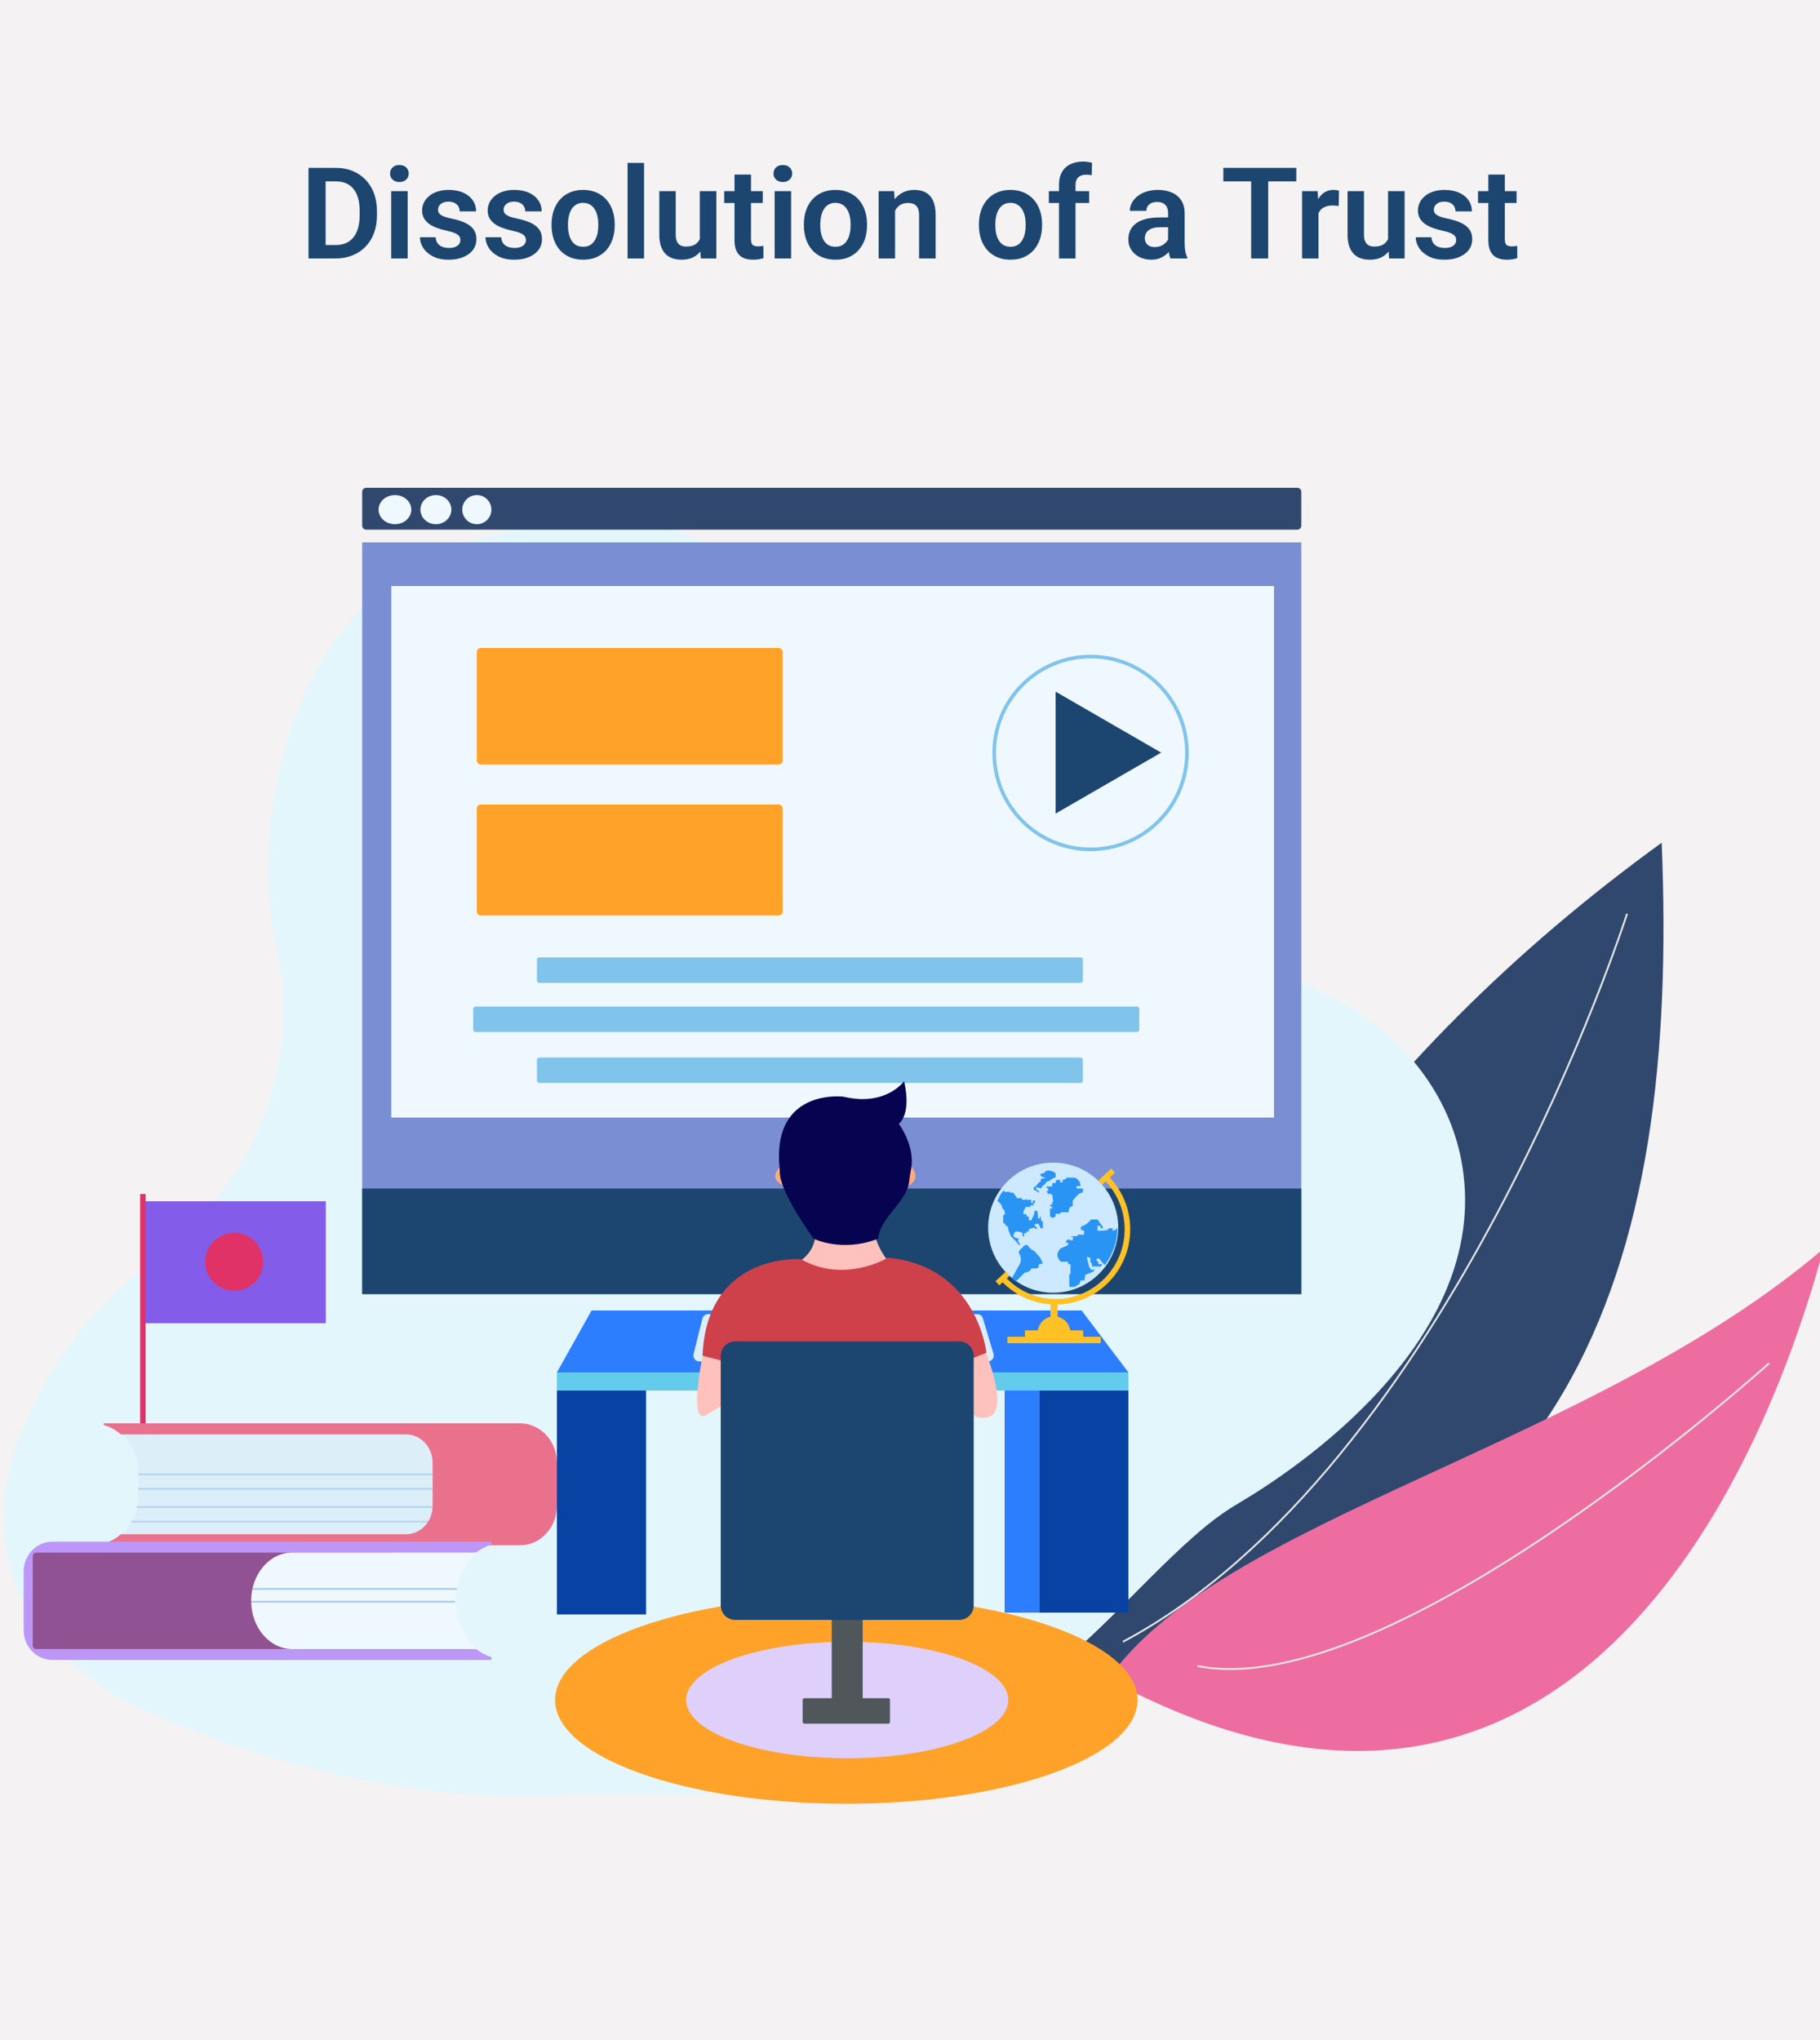 <svg width="1000" height="1121" viewBox="0 0 1000 1121" fill="none" xmlns="http://www.w3.org/2000/svg">
<rect x="0" y="0" width="1000" height="1121" fill="#333333" stroke="none"/>
<g clip-path="url(#clip0_88_3861)">
<rect width="1000" height="1121" fill="#F4F2F2"/>
<path d="M591 920C642.956 733.299 750.293 580.966 913.011 463C922.571 695.93 866.294 883.465 591 920Z" fill="#30486E"/>
<path d="M609 922.519C669.89 834.304 874.843 794.593 1002 686C957.157 850.269 840.024 1047.49 609 922.519Z" fill="#EE6DA1"/>
<path d="M894 502C894 502 796.717 806.316 617 902" stroke="#E6E6E6" stroke-miterlimit="10"/>
<path d="M972 749C972 749 764.66 936.485 658 915.336" stroke="#E6E6E6" stroke-miterlimit="10"/>
<path d="M337.122 985.824C549.447 992.81 593.776 894.86 663.42 837.788C669.013 833.259 674.941 829.163 681.155 825.533C710.305 808.287 818.893 737.044 803.517 640.882C797.729 604.68 774.595 573.196 741.916 553.561C671.021 510.97 574.805 512.907 516.174 415.894C510.062 405.761 503.265 396.058 495.83 386.853C462.802 346.031 381.117 261.61 288.793 289.562C283.005 291.314 277.14 292.817 271.201 294.031C243.81 299.628 158.085 327.916 147.771 463.416C146.377 482.255 147.709 501.196 151.726 519.653C158.998 553.409 164.249 631.227 82.099 694.561C63.217 709.134 46.607 726.16 33.558 745.61C5.102 788.015 -22.923 856.912 39.703 913.638C52.189 924.95 66.691 934.067 82.327 941.048C118.85 957.354 211.959 992.927 316.464 986.152C323.34 985.711 330.226 985.601 337.122 985.824Z" fill="#E3F6FC"/>
<path d="M179 660H79V727H179V660Z" fill="#835CE9"/>
<path d="M144.301 696.551C146.128 687.94 140.629 679.478 132.018 677.651C123.408 675.824 114.946 681.323 113.119 689.934C111.292 698.545 116.791 707.007 125.402 708.834C134.013 710.661 142.474 705.162 144.301 696.551Z" fill="#E13268"/>
<path d="M80 656H77V803H80V656Z" fill="#E13268"/>
<path d="M715 298H199V711H715V298Z" fill="#7A8FD3"/>
<path d="M712.817 268H201.183C199.977 268 199 268.994 199 270.221V288.779C199 290.006 199.977 291 201.183 291H712.817C714.023 291 715 290.006 715 288.779V270.221C715 268.994 714.023 268 712.817 268Z" fill="#30486E"/>
<path d="M715 653H199V711H715V653Z" fill="#1C4670"/>
<path d="M700 322H215V614H700V322Z" fill="#F0F8FF"/>
<path d="M427.856 356H264.144C262.96 356 262 356.949 262 358.12V417.88C262 419.051 262.96 420 264.144 420H427.856C429.04 420 430 419.051 430 417.88V358.12C430 356.949 429.04 356 427.856 356Z" fill="#FFA229"/>
<path d="M427.856 442H264.144C262.96 442 262 442.955 262 444.133V500.867C262 502.045 262.96 503 264.144 503H427.856C429.04 503 430 502.045 430 500.867V444.133C430 442.955 429.04 442 427.856 442Z" fill="#FFA229"/>
<path d="M593.687 526H296.313C295.588 526 295 526.606 295 527.353V538.647C295 539.394 295.588 540 296.313 540H593.687C594.412 540 595 539.394 595 538.647V527.353C595 526.606 594.412 526 593.687 526Z" fill="#81C4EB"/>
<path d="M624.682 553H261.318C260.59 553 260 553.606 260 554.353V565.647C260 566.394 260.59 567 261.318 567H624.682C625.41 567 626 566.394 626 565.647V554.353C626 553.606 625.41 553 624.682 553Z" fill="#81C4EB"/>
<path d="M593.687 581H296.313C295.588 581 295 581.606 295 582.353V593.647C295 594.394 295.588 595 296.313 595H593.687C594.412 595 595 594.394 595 593.647V582.353C595 581.606 594.412 581 593.687 581Z" fill="#81C4EB"/>
<path d="M636.67 451.133C657.352 430.451 657.352 396.92 636.67 376.238C615.988 355.556 582.456 355.556 561.774 376.238C541.092 396.92 541.092 430.452 561.774 451.133C582.456 471.815 615.988 471.815 636.67 451.133Z" stroke="#81C4EB" stroke-width="2" stroke-miterlimit="10"/>
<path d="M638 413.499L580 447V380L638 413.499Z" fill="#1C4670"/>
<path d="M217 288C221.971 288 226 284.418 226 280C226 275.582 221.971 272 217 272C212.029 272 208 275.582 208 280C208 284.418 212.029 288 217 288Z" fill="#F0F8FF"/>
<path d="M239.5 288C244.194 288 248 284.418 248 280C248 275.582 244.194 272 239.5 272C234.806 272 231 275.582 231 280C231 284.418 234.806 288 239.5 288Z" fill="#F0F8FF"/>
<path d="M262 288C266.418 288 270 284.418 270 280C270 275.582 266.418 272 262 272C257.582 272 254 275.582 254 280C254 284.418 257.582 288 262 288Z" fill="#F0F8FF"/>
<path d="M571 762H552V886H571V762Z" fill="#2D7EFE"/>
<path d="M355 763H306V887H355V763Z" fill="#0843A3"/>
<path d="M620 762H571V886H620V762Z" fill="#0843A3"/>
<path d="M620 754H306L325.031 720H594.31L620 754Z" fill="#2D7EFE"/>
<path d="M620 754H306V764H620V754Z" fill="#63CBEC"/>
<path d="M448.06 673.469C448.06 673.469 450.895 688.134 436 694.734L448.06 703.534L488.489 705L497 700.6C497 700.6 482.108 693.269 479.267 672L448.06 673.469Z" fill="#FFC1BB"/>
<path d="M429.808 640C429.808 640 419.926 647.494 432 652L429.808 640Z" fill="#FFAB80"/>
<path d="M542.771 748H384.232C383.739 748 383.253 747.885 382.81 747.663C382.368 747.441 381.981 747.118 381.679 746.719C381.376 746.32 381.167 745.855 381.067 745.36C380.967 744.866 380.979 744.354 381.101 743.865L385.939 724.489C386.118 723.777 386.522 723.146 387.089 722.695C387.655 722.245 388.352 722 389.069 722H536.955C537.646 721.999 538.318 722.226 538.875 722.646C539.431 723.066 539.841 723.658 540.045 724.335L545.856 743.71C546.005 744.205 546.039 744.73 545.955 745.241C545.87 745.752 545.67 746.236 545.37 746.654C545.07 747.071 544.678 747.41 544.227 747.644C543.776 747.878 543.277 748 542.771 748Z" fill="#DCEFF8"/>
<path d="M465 991C553.366 991 625 965.48 625 934C625 902.52 553.366 877 465 877C376.634 877 305 902.52 305 934C305 965.48 376.634 991 465 991Z" fill="#FFA229"/>
<path d="M465.5 966C514.377 966 554 951.673 554 934C554 916.327 514.377 902 465.5 902C416.623 902 377 916.327 377 934C377 951.673 416.623 966 465.5 966Z" fill="#DFCFFB"/>
<path d="M537.979 734C537.979 734 561.957 786.038 535.731 778.195L520 754.671L522.248 734.714L537.979 734Z" fill="#FFC1BB"/>
<path d="M388.419 733.646C388.419 733.646 375.613 787.318 389.374 776.579L416.119 760.917L419 746.809L401.7 732L388.419 733.646Z" fill="#FFC1BB"/>
<path d="M457 887H474V938.804C474 939.122 473.874 939.426 473.649 939.65C473.424 939.874 473.119 940 472.802 940H458.198C457.881 940 457.576 939.874 457.351 939.65C457.126 939.426 457 939.122 457 938.804V887Z" fill="#4F575B"/>
<path d="M440.12 691.811C440.12 691.811 388.384 687.794 386 744.834L429.33 756L500.84 750.281L520.662 751.71L542 743.224C542 743.224 537.227 695.824 487.883 691C487.871 691.006 463.996 705.464 440.12 691.811Z" fill="#CE414B"/>
<path d="M499.826 640C499.826 640 508.062 647.494 498 652L499.826 640Z" fill="#FFAB80"/>
<path d="M496.745 594C496.745 594 487.008 607.887 464.097 602.683C463.531 602.553 462.956 602.467 462.377 602.426C456.354 602.036 424.492 601.827 428.318 641.567C428.415 642.586 428.456 643.611 428.487 644.634C428.576 647.498 430.42 657.106 447.015 680.533C447.015 680.533 462.643 688.334 482.531 680.533C483.844 668.092 498.469 660.486 499.596 648.792C499.793 646.766 500.102 644.753 500.522 642.761C501.46 638.313 501.79 629.226 493.897 617.404C493.903 617.404 501.007 612.441 496.745 594Z" fill="#060351"/>
<path d="M527.067 737H403.933C399.552 737 396 740.576 396 744.988V882.012C396 886.424 399.552 890 403.933 890H527.067C531.448 890 535 886.424 535 882.012V744.988C535 740.576 531.448 737 527.067 737Z" fill="#1C4670"/>
<path d="M488.015 933H441.985C441.441 933 441 933.442 441 933.988V946.013C441 946.558 441.441 947 441.985 947H488.015C488.559 947 489 946.558 489 946.013V933.988C489 933.442 488.559 933 488.015 933Z" fill="#4F575B"/>
<path d="M603.949 699.769C617.905 685.814 617.905 663.187 603.949 649.232C589.994 635.276 567.367 635.276 553.411 649.232C539.456 663.187 539.456 685.814 553.411 699.769C567.367 713.725 589.994 713.725 603.949 699.769Z" fill="#CCE9FF"/>
<path d="M552.069 654.856H555.061V655.29H556.768L558.905 658.332H560.615V657.897H561.043V658.332L561.898 659.201H563.605V658.332L564.032 659.201H566.597V660.941H567.452V659.636H568.734V660.941H567.871V662.245H566.161V663.115H563.596L562.317 665.724V667.029H564.024V668.334H565.306V670.508H566.588L568.298 667.029V665.29H570.008L570.435 669.638L571.29 669.203L571.718 667.899L572.145 670.943H573V674.857H571.718L571.29 673.552L570.435 672.247L568.298 672.682L568.726 673.552L570.008 674.857L569.153 675.291L568.298 674.422L565.306 675.291V676.593H564.024V677.477H562.741V679.216H561.889V677.477L561.034 677.042L559.325 676.607H558.042L557.187 677.477L556.76 679.216L558.042 680.086L559.752 680.521L559.325 681.826L560.607 684H559.752L558.47 682.26L556.76 680.521L555.478 679.216L554.195 676.172L553.768 674.001L552.913 673.566L552.058 672.261L551.203 671.827V667.913L552.058 667.043C552.058 667.043 552.485 664.869 550.776 663.999C550.776 663.999 550.928 661.644 548 659.868C549.038 657.953 548.902 657.29 550.565 655.087L551.633 654L552.061 654.87" fill="#2A94F4"/>
<path d="M562.627 684.5L560.338 686.773C560.055 687.053 559.873 687.418 559.821 687.812C559.768 688.205 559.848 688.605 560.047 688.948L560.161 689.145C560.66 690.004 560.92 690.98 560.913 691.972C560.907 692.964 560.634 693.936 560.123 694.789L556 702.221C556.7 702.914 557.621 703.76 558.237 704L563.156 699.107C563.724 699.108 564.286 698.997 564.81 698.781C565.335 698.566 565.811 698.249 566.213 697.851L566.288 697.773C566.288 697.537 566.383 697.31 566.55 697.143C566.718 696.977 566.946 696.883 567.183 696.883H569.415C569.772 696.883 570.115 696.742 570.368 696.49C570.621 696.239 570.763 695.898 570.763 695.543V694.676L573 694.231L571.658 691.117L568.526 687.559L566.916 686.597C566.501 686.351 566.134 686.033 565.832 685.658L564.87 684.46C564.754 684.317 564.608 684.202 564.442 684.122C564.275 684.043 564.093 684.001 563.909 684C563.432 683.993 562.972 684.172 562.627 684.5Z" fill="#2A94F4"/>
<path d="M597.149 690.799L598.46 696.052L599.771 697.803L601.519 697.365L600.645 698.679L596.275 700.431L595.838 703.496H593.653L593.216 705.248L590.594 707H587.529V699.993H588.185V694.522H586.874V693.208H582.941C582.941 693.208 578.574 689.704 582.941 685.763L585.126 684.887L586.874 684.011V682.697H585.563C585.563 682.697 585.563 680.946 587.748 680.946V681.383H589.487V679.632H588.636V679.194H592.132V678.318H595.628V676.128L593.88 675.69V673.941C593.88 673.941 596.502 673.504 599.555 670H603.049L606.108 674.379L605.234 675.252L604.36 673.503H603.049V676.128H606.108L608.73 675.69L609.167 674.817H611.352V676.128L613.1 675.69L613.974 674.379C614.008 674.445 614.646 684.941 607.027 695.053L605.662 693.643L603.914 691.453H602.606V692.767L603.477 693.205V694.519H605.662L604.788 695.83H599.987V694.081L599.113 693.643V691.015L596.928 690.577L597.149 690.799Z" fill="#2A94F4"/>
<path d="M578.011 651.86H575V652.718H575.86V654.41H575V654.833H575.433L575.648 655.888H577.369L578.229 656.735L578.659 660.543H577.799V660.961H578.226V661.807H576.936L577.366 663.076H578.226V663.922H576.936V668.577H577.796V669H579.087V668.577H579.947V666.884H582.955L582.525 666.038H587.257V664.346L588.117 663.076L589.408 662.653V659.691L591.128 657.575L592.849 655.883L595 655.039V652.924H591.559V651.654H593.709C593.709 651.654 593.71 647.846 590.268 647H585.966L585.536 647.846L583.816 648.269V649.539H582.525V648.269H580.377L579.947 649.962H578.226L578.011 651.86Z" fill="#2A94F4"/>
<path d="M576.142 643L574.427 643.429L573.999 644.286L572.715 644.714L571.427 645.143L571.858 646L573.144 646.857H574.427L573.999 647.286L571.858 647.714V649L570.572 649.857L569.286 651.571L568 652.429V653.714L569.286 654.143L570.143 655H571.001V654.571L569.715 653.714L569.286 653.286V652.429H570.143H571.001V652.857H572.287V652L573.144 651.571L573.57 650.714H574.427V649.857L575.713 649H576.142L577.428 648.143L578.714 647.286L580 646.857V645.571V644.714L579.143 643.857L577.857 643.429L576.142 643Z" fill="#2A94F4"/>
<path d="M621 675.407C621.027 664.819 617 654.631 609.761 646.969L612.627 644.258L610.53 642L603.517 648.635L605.615 650.893L607.516 649.092C614.224 656.181 617.956 665.613 617.932 675.415C617.932 696.513 600.928 713.676 580.027 713.676C575.032 713.669 570.088 712.669 565.476 710.733C560.864 708.796 556.676 705.961 553.15 702.39L554.772 700.879L552.692 698.604L547 703.913L549.08 706.188L550.899 704.493C557.91 711.629 567.249 715.956 577.181 716.669V723.414C575.414 723.816 573.809 724.75 572.576 726.09C571.344 727.431 570.542 729.116 570.277 730.925H563.162V734.464H553.514V738H604.784V734.455H595.145V730.917H588.03C587.764 729.108 586.962 727.422 585.73 726.082C584.498 724.741 582.893 723.808 581.126 723.405V716.747C603.21 716.158 621 697.84 621 675.407Z" fill="#FEC227"/>
<path d="M238 803.627V827.376C238 836.004 231.497 843 223.474 843H67C72.547 838.084 76.082 830.641 76.082 822.306V808.694C76.082 800.362 72.547 792.919 67 788H223.474C231.497 788 238 794.997 238 803.627Z" fill="#DCEFF8"/>
<path d="M238 810H76" stroke="#B7D4F4" stroke-miterlimit="10"/>
<path d="M238 818H76" stroke="#B7D4F4" stroke-miterlimit="10"/>
<path d="M238 828H75" stroke="#B7D4F4" stroke-miterlimit="10"/>
<path d="M236 836H72" stroke="#B7D4F4" stroke-miterlimit="10"/>
<path d="M223.15 842.909C231.178 842.909 237.702 835.935 237.702 827.336V803.664C237.702 795.062 231.187 788.088 223.15 788.088H66.399C63.682 785.691 60.472 783.932 57 782.937V782H285.757C296.939 782 306 791.698 306 803.664V827.336C306 839.299 296.937 849 285.757 849H57V848.063C60.472 847.067 63.682 845.306 66.399 842.909H223.15Z" fill="#EA718C"/>
<path d="M247.967 879.494C247.967 864.969 257.286 853.036 269.994 848.511V847H28.87C20.114 847 13 854.306 13 863.332V895.66C13 904.683 20.114 912 28.875 912H270V910.481C257.223 906.314 247.401 892.345 247.967 879.494Z" fill="#BD97F8"/>
<path d="M216 853V906H19.842C19.354 906 18.885 905.805 18.54 905.457C18.194 905.11 18 904.639 18 904.148V854.852C18 854.361 18.194 853.89 18.54 853.543C18.885 853.195 19.354 853 19.842 853H216Z" fill="#915293"/>
<path d="M250.063 879.5C250.063 868.702 255.25 859.127 262 853H160.544C148.093 853 138 864.865 138 879.5C138 894.135 148.093 906 160.544 906H262C255.25 899.879 250.063 890.301 250.063 879.5Z" fill="#F0F8FF"/>
<path d="M139 873H251" stroke="#ABCBE9" stroke-miterlimit="10"/>
<path d="M138 880H250" stroke="#ABCBE9" stroke-miterlimit="10"/>
<path d="M184.385 142H173.652L173.721 134.617H184.385C187.279 134.617 189.705 133.979 191.665 132.703C193.625 131.404 195.106 129.547 196.108 127.132C197.111 124.694 197.612 121.777 197.612 118.382V115.818C197.612 113.198 197.327 110.885 196.758 108.88C196.188 106.875 195.345 105.188 194.229 103.821C193.135 102.454 191.779 101.417 190.161 100.711C188.543 100.005 186.686 99.651 184.59 99.651H173.447V92.234H184.59C187.917 92.234 190.947 92.793 193.682 93.909C196.439 95.026 198.82 96.632 200.825 98.728C202.853 100.802 204.403 103.286 205.474 106.18C206.567 109.074 207.114 112.309 207.114 115.887V118.382C207.114 121.937 206.567 125.172 205.474 128.089C204.403 130.983 202.853 133.466 200.825 135.54C198.82 137.614 196.427 139.209 193.647 140.325C190.868 141.442 187.78 142 184.385 142ZM178.916 92.234V142H169.517V92.234H178.916ZM223.999 105.018V142H214.941V105.018H223.999ZM214.326 95.345C214.326 94 214.782 92.884 215.693 91.995C216.628 91.106 217.881 90.662 219.453 90.662C221.025 90.662 222.267 91.106 223.179 91.995C224.113 92.884 224.58 94 224.58 95.345C224.58 96.666 224.113 97.772 223.179 98.66C222.267 99.549 221.025 99.993 219.453 99.993C217.881 99.993 216.628 99.549 215.693 98.66C214.782 97.772 214.326 96.666 214.326 95.345ZM252.949 131.883C252.949 131.108 252.744 130.413 252.334 129.798C251.924 129.183 251.149 128.624 250.01 128.123C248.893 127.599 247.253 127.109 245.088 126.653C243.174 126.243 241.408 125.73 239.79 125.115C238.172 124.5 236.782 123.759 235.62 122.894C234.458 122.005 233.547 120.968 232.886 119.783C232.248 118.576 231.929 117.186 231.929 115.613C231.929 114.087 232.259 112.651 232.92 111.307C233.581 109.939 234.538 108.743 235.791 107.718C237.044 106.67 238.571 105.849 240.371 105.257C242.171 104.642 244.199 104.334 246.455 104.334C249.6 104.334 252.3 104.847 254.556 105.872C256.834 106.897 258.577 108.31 259.785 110.11C260.993 111.888 261.597 113.893 261.597 116.126H252.573C252.573 115.146 252.345 114.257 251.89 113.46C251.457 112.662 250.785 112.024 249.873 111.546C248.962 111.045 247.811 110.794 246.421 110.794C245.168 110.794 244.108 110.999 243.242 111.409C242.399 111.819 241.761 112.355 241.328 113.016C240.895 113.676 240.679 114.406 240.679 115.203C240.679 115.796 240.793 116.331 241.021 116.81C241.271 117.265 241.67 117.687 242.217 118.074C242.764 118.462 243.504 118.815 244.438 119.134C245.396 119.453 246.569 119.76 247.959 120.057C250.716 120.604 253.12 121.333 255.171 122.244C257.244 123.133 258.862 124.318 260.024 125.799C261.187 127.28 261.768 129.171 261.768 131.473C261.768 133.113 261.414 134.617 260.708 135.984C260.002 137.329 258.976 138.502 257.632 139.505C256.287 140.507 254.681 141.294 252.812 141.863C250.944 142.41 248.836 142.684 246.489 142.684C243.094 142.684 240.223 142.08 237.876 140.872C235.529 139.642 233.752 138.092 232.544 136.224C231.336 134.332 230.732 132.373 230.732 130.345H239.38C239.448 131.78 239.836 132.931 240.542 133.797C241.248 134.663 242.137 135.289 243.208 135.677C244.302 136.041 245.452 136.224 246.66 136.224C248.027 136.224 249.178 136.041 250.112 135.677C251.047 135.289 251.753 134.777 252.231 134.139C252.71 133.478 252.949 132.726 252.949 131.883ZM288.975 131.883C288.975 131.108 288.77 130.413 288.359 129.798C287.949 129.183 287.174 128.624 286.035 128.123C284.919 127.599 283.278 127.109 281.113 126.653C279.199 126.243 277.433 125.73 275.815 125.115C274.198 124.5 272.808 123.759 271.646 122.894C270.483 122.005 269.572 120.968 268.911 119.783C268.273 118.576 267.954 117.186 267.954 115.613C267.954 114.087 268.285 112.651 268.945 111.307C269.606 109.939 270.563 108.743 271.816 107.718C273.07 106.67 274.596 105.849 276.396 105.257C278.197 104.642 280.225 104.334 282.48 104.334C285.625 104.334 288.325 104.847 290.581 105.872C292.86 106.897 294.603 108.31 295.811 110.11C297.018 111.888 297.622 113.893 297.622 116.126H288.599C288.599 115.146 288.371 114.257 287.915 113.46C287.482 112.662 286.81 112.024 285.898 111.546C284.987 111.045 283.836 110.794 282.446 110.794C281.193 110.794 280.133 110.999 279.268 111.409C278.424 111.819 277.786 112.355 277.354 113.016C276.921 113.676 276.704 114.406 276.704 115.203C276.704 115.796 276.818 116.331 277.046 116.81C277.297 117.265 277.695 117.687 278.242 118.074C278.789 118.462 279.53 118.815 280.464 119.134C281.421 119.453 282.594 119.76 283.984 120.057C286.742 120.604 289.146 121.333 291.196 122.244C293.27 123.133 294.888 124.318 296.05 125.799C297.212 127.28 297.793 129.171 297.793 131.473C297.793 133.113 297.44 134.617 296.733 135.984C296.027 137.329 295.002 138.502 293.657 139.505C292.313 140.507 290.706 141.294 288.838 141.863C286.969 142.41 284.862 142.684 282.515 142.684C279.119 142.684 276.248 142.08 273.901 140.872C271.554 139.642 269.777 138.092 268.569 136.224C267.362 134.332 266.758 132.373 266.758 130.345H275.405C275.474 131.78 275.861 132.931 276.567 133.797C277.274 134.663 278.162 135.289 279.233 135.677C280.327 136.041 281.478 136.224 282.686 136.224C284.053 136.224 285.203 136.041 286.138 135.677C287.072 135.289 287.778 134.777 288.257 134.139C288.735 133.478 288.975 132.726 288.975 131.883ZM303.057 123.885V123.167C303.057 120.455 303.444 117.96 304.219 115.682C304.993 113.38 306.121 111.386 307.603 109.7C309.084 108.014 310.895 106.704 313.037 105.77C315.179 104.812 317.617 104.334 320.352 104.334C323.132 104.334 325.592 104.812 327.734 105.77C329.899 106.704 331.722 108.014 333.203 109.7C334.684 111.386 335.812 113.38 336.587 115.682C337.362 117.96 337.749 120.455 337.749 123.167V123.885C337.749 126.574 337.362 129.069 336.587 131.37C335.812 133.649 334.684 135.643 333.203 137.352C331.722 139.038 329.91 140.348 327.769 141.282C325.627 142.216 323.177 142.684 320.42 142.684C317.686 142.684 315.236 142.216 313.071 141.282C310.907 140.348 309.084 139.038 307.603 137.352C306.121 135.643 304.993 133.649 304.219 131.37C303.444 129.069 303.057 126.574 303.057 123.885ZM312.08 123.167V123.885C312.08 125.503 312.24 127.018 312.559 128.431C312.878 129.843 313.368 131.085 314.028 132.156C314.689 133.227 315.544 134.07 316.592 134.686C317.663 135.278 318.939 135.574 320.42 135.574C321.878 135.574 323.132 135.278 324.18 134.686C325.228 134.07 326.082 133.227 326.743 132.156C327.427 131.085 327.928 129.843 328.247 128.431C328.566 127.018 328.726 125.503 328.726 123.885V123.167C328.726 121.572 328.566 120.079 328.247 118.689C327.928 117.277 327.427 116.035 326.743 114.964C326.082 113.87 325.216 113.016 324.146 112.4C323.097 111.762 321.833 111.443 320.352 111.443C318.893 111.443 317.64 111.762 316.592 112.4C315.544 113.016 314.689 113.87 314.028 114.964C313.368 116.035 312.878 117.277 312.559 118.689C312.24 120.079 312.08 121.572 312.08 123.167ZM353.882 89.5V142H344.824V89.5H353.882ZM384.507 133.216V105.018H393.599V142H385.054L384.507 133.216ZM385.669 125.56L388.472 125.491C388.472 127.975 388.198 130.265 387.651 132.361C387.104 134.458 386.25 136.281 385.088 137.83C383.949 139.357 382.502 140.553 380.747 141.419C378.993 142.262 376.919 142.684 374.526 142.684C372.703 142.684 371.04 142.433 369.536 141.932C368.032 141.408 366.733 140.599 365.64 139.505C364.569 138.388 363.737 136.964 363.145 135.232C362.552 133.478 362.256 131.37 362.256 128.909V105.018H371.279V128.978C371.279 130.208 371.416 131.233 371.689 132.054C371.986 132.874 372.384 133.546 372.886 134.07C373.41 134.572 374.014 134.936 374.697 135.164C375.404 135.369 376.156 135.472 376.953 135.472C379.141 135.472 380.861 135.039 382.114 134.173C383.39 133.284 384.302 132.099 384.849 130.618C385.396 129.114 385.669 127.428 385.669 125.56ZM419.097 105.018V111.512H397.905V105.018H419.097ZM403.579 95.926H412.637V131.336C412.637 132.43 412.785 133.273 413.081 133.865C413.377 134.458 413.822 134.856 414.414 135.062C415.007 135.267 415.713 135.369 416.533 135.369C417.126 135.369 417.673 135.335 418.174 135.267C418.675 135.198 419.097 135.13 419.438 135.062L419.473 141.829C418.721 142.08 417.866 142.285 416.909 142.444C415.975 142.604 414.915 142.684 413.73 142.684C411.702 142.684 409.925 142.342 408.398 141.658C406.872 140.952 405.687 139.824 404.844 138.274C404.001 136.702 403.579 134.629 403.579 132.054V95.926ZM434.683 105.018V142H425.625V105.018H434.683ZM425.01 95.345C425.01 94 425.465 92.884 426.377 91.995C427.311 91.106 428.564 90.662 430.137 90.662C431.709 90.662 432.951 91.106 433.862 91.995C434.797 92.884 435.264 94 435.264 95.345C435.264 96.666 434.797 97.772 433.862 98.66C432.951 99.549 431.709 99.993 430.137 99.993C428.564 99.993 427.311 99.549 426.377 98.66C425.465 97.772 425.01 96.666 425.01 95.345ZM441.689 123.885V123.167C441.689 120.455 442.077 117.96 442.852 115.682C443.626 113.38 444.754 111.386 446.235 109.7C447.716 108.014 449.528 106.704 451.67 105.77C453.812 104.812 456.25 104.334 458.984 104.334C461.764 104.334 464.225 104.812 466.367 105.77C468.532 106.704 470.355 108.014 471.836 109.7C473.317 111.386 474.445 113.38 475.22 115.682C475.994 117.96 476.382 120.455 476.382 123.167V123.885C476.382 126.574 475.994 129.069 475.22 131.37C474.445 133.649 473.317 135.643 471.836 137.352C470.355 139.038 468.543 140.348 466.401 141.282C464.259 142.216 461.81 142.684 459.053 142.684C456.318 142.684 453.869 142.216 451.704 141.282C449.539 140.348 447.716 139.038 446.235 137.352C444.754 135.643 443.626 133.649 442.852 131.37C442.077 129.069 441.689 126.574 441.689 123.885ZM450.713 123.167V123.885C450.713 125.503 450.872 127.018 451.191 128.431C451.51 129.843 452 131.085 452.661 132.156C453.322 133.227 454.176 134.07 455.225 134.686C456.296 135.278 457.572 135.574 459.053 135.574C460.511 135.574 461.764 135.278 462.812 134.686C463.861 134.07 464.715 133.227 465.376 132.156C466.06 131.085 466.561 129.843 466.88 128.431C467.199 127.018 467.358 125.503 467.358 123.885V123.167C467.358 121.572 467.199 120.079 466.88 118.689C466.561 117.277 466.06 116.035 465.376 114.964C464.715 113.87 463.849 113.016 462.778 112.4C461.73 111.762 460.465 111.443 458.984 111.443C457.526 111.443 456.273 111.762 455.225 112.4C454.176 113.016 453.322 113.87 452.661 114.964C452 116.035 451.51 117.277 451.191 118.689C450.872 120.079 450.713 121.572 450.713 123.167ZM491.797 112.913V142H482.773V105.018H491.25L491.797 112.913ZM490.361 122.176H487.695C487.718 119.487 488.083 117.049 488.789 114.861C489.495 112.674 490.487 110.794 491.763 109.222C493.062 107.649 494.6 106.442 496.377 105.599C498.154 104.756 500.137 104.334 502.324 104.334C504.102 104.334 505.708 104.585 507.144 105.086C508.579 105.587 509.81 106.385 510.835 107.479C511.883 108.572 512.681 110.008 513.228 111.785C513.797 113.54 514.082 115.704 514.082 118.279V142H504.99V118.211C504.99 116.525 504.74 115.192 504.238 114.212C503.76 113.232 503.053 112.537 502.119 112.127C501.208 111.717 500.08 111.512 498.735 111.512C497.345 111.512 496.126 111.797 495.078 112.366C494.053 112.913 493.187 113.676 492.48 114.656C491.797 115.636 491.273 116.764 490.908 118.04C490.544 119.316 490.361 120.695 490.361 122.176ZM537.871 123.885V123.167C537.871 120.455 538.258 117.96 539.033 115.682C539.808 113.38 540.936 111.386 542.417 109.7C543.898 108.014 545.71 106.704 547.852 105.77C549.993 104.812 552.432 104.334 555.166 104.334C557.946 104.334 560.407 104.812 562.549 105.77C564.714 106.704 566.536 108.014 568.018 109.7C569.499 111.386 570.627 113.38 571.401 115.682C572.176 117.96 572.563 120.455 572.563 123.167V123.885C572.563 126.574 572.176 129.069 571.401 131.37C570.627 133.649 569.499 135.643 568.018 137.352C566.536 139.038 564.725 140.348 562.583 141.282C560.441 142.216 557.992 142.684 555.234 142.684C552.5 142.684 550.05 142.216 547.886 141.282C545.721 140.348 543.898 139.038 542.417 137.352C540.936 135.643 539.808 133.649 539.033 131.37C538.258 129.069 537.871 126.574 537.871 123.885ZM546.895 123.167V123.885C546.895 125.503 547.054 127.018 547.373 128.431C547.692 129.843 548.182 131.085 548.843 132.156C549.504 133.227 550.358 134.07 551.406 134.686C552.477 135.278 553.753 135.574 555.234 135.574C556.693 135.574 557.946 135.278 558.994 134.686C560.042 134.07 560.897 133.227 561.558 132.156C562.241 131.085 562.743 129.843 563.062 128.431C563.381 127.018 563.54 125.503 563.54 123.885V123.167C563.54 121.572 563.381 120.079 563.062 118.689C562.743 117.277 562.241 116.035 561.558 114.964C560.897 113.87 560.031 113.016 558.96 112.4C557.912 111.762 556.647 111.443 555.166 111.443C553.708 111.443 552.454 111.762 551.406 112.4C550.358 113.016 549.504 113.87 548.843 114.964C548.182 116.035 547.692 117.277 547.373 118.689C547.054 120.079 546.895 121.572 546.895 123.167ZM590.952 142H581.86V101.6C581.86 98.82 582.396 96.484 583.467 94.593C584.538 92.679 586.064 91.232 588.047 90.252C590.029 89.272 592.365 88.782 595.054 88.782C595.942 88.782 596.785 88.839 597.583 88.953C598.403 89.067 599.212 89.227 600.01 89.432L599.839 96.302C599.406 96.188 598.927 96.108 598.403 96.062C597.902 96.017 597.344 95.994 596.729 95.994C595.498 95.994 594.45 96.211 593.584 96.644C592.718 97.076 592.057 97.715 591.602 98.558C591.169 99.378 590.952 100.392 590.952 101.6V142ZM598.438 105.018V111.512H576.289V105.018H598.438ZM641.812 134.139V117.083C641.812 115.83 641.595 114.747 641.162 113.836C640.729 112.924 640.068 112.218 639.18 111.717C638.291 111.215 637.163 110.965 635.796 110.965C634.588 110.965 633.529 111.17 632.617 111.58C631.729 111.99 631.045 112.571 630.566 113.323C630.088 114.052 629.849 114.896 629.849 115.853H620.791C620.791 114.326 621.156 112.879 621.885 111.512C622.614 110.122 623.651 108.891 624.995 107.82C626.362 106.727 627.992 105.872 629.883 105.257C631.797 104.642 633.939 104.334 636.309 104.334C639.111 104.334 641.606 104.812 643.794 105.77C646.004 106.704 647.736 108.117 648.989 110.008C650.265 111.899 650.903 114.28 650.903 117.151V133.284C650.903 135.13 651.017 136.714 651.245 138.035C651.496 139.334 651.86 140.462 652.339 141.419V142H643.145C642.712 141.066 642.381 139.881 642.153 138.445C641.925 136.987 641.812 135.551 641.812 134.139ZM643.076 119.476L643.145 124.842H637.437C636.024 124.842 634.782 124.99 633.711 125.286C632.64 125.56 631.763 125.97 631.079 126.517C630.396 127.041 629.883 127.679 629.541 128.431C629.199 129.16 629.028 129.992 629.028 130.926C629.028 131.837 629.233 132.658 629.644 133.387C630.076 134.116 630.692 134.697 631.489 135.13C632.31 135.54 633.267 135.745 634.36 135.745C635.955 135.745 637.345 135.426 638.53 134.788C639.715 134.127 640.638 133.33 641.299 132.396C641.96 131.461 642.313 130.573 642.358 129.729L644.956 133.626C644.637 134.56 644.159 135.551 643.521 136.6C642.882 137.648 642.062 138.628 641.06 139.539C640.057 140.451 638.849 141.202 637.437 141.795C636.024 142.387 634.383 142.684 632.515 142.684C630.122 142.684 627.98 142.205 626.089 141.248C624.198 140.291 622.705 138.981 621.611 137.317C620.518 135.654 619.971 133.763 619.971 131.644C619.971 129.684 620.335 127.952 621.064 126.448C621.794 124.944 622.876 123.68 624.312 122.654C625.747 121.606 627.524 120.82 629.644 120.296C631.785 119.749 634.235 119.476 636.992 119.476H643.076ZM696.807 92.234V142H687.441V92.234H696.807ZM712.256 92.234V99.651H672.163V92.234H712.256ZM724.458 112.571V142H715.435V105.018H723.979L724.458 112.571ZM735.703 104.778L735.566 113.187C735.065 113.095 734.495 113.027 733.857 112.981C733.242 112.936 732.661 112.913 732.114 112.913C730.724 112.913 729.505 113.107 728.457 113.494C727.409 113.859 726.532 114.394 725.825 115.101C725.142 115.807 724.618 116.673 724.253 117.698C723.888 118.701 723.683 119.84 723.638 121.116L721.689 120.877C721.689 118.53 721.929 116.354 722.407 114.349C722.886 112.343 723.581 110.589 724.492 109.085C725.404 107.581 726.543 106.419 727.91 105.599C729.3 104.756 730.895 104.334 732.695 104.334C733.197 104.334 733.732 104.38 734.302 104.471C734.894 104.539 735.361 104.642 735.703 104.778ZM762.671 133.216V105.018H771.763V142H763.218L762.671 133.216ZM763.833 125.56L766.636 125.491C766.636 127.975 766.362 130.265 765.815 132.361C765.269 134.458 764.414 136.281 763.252 137.83C762.113 139.357 760.666 140.553 758.911 141.419C757.157 142.262 755.083 142.684 752.69 142.684C750.868 142.684 749.204 142.433 747.7 141.932C746.196 141.408 744.897 140.599 743.804 139.505C742.733 138.388 741.901 136.964 741.309 135.232C740.716 133.478 740.42 131.37 740.42 128.909V105.018H749.443V128.978C749.443 130.208 749.58 131.233 749.854 132.054C750.15 132.874 750.549 133.546 751.05 134.07C751.574 134.572 752.178 134.936 752.861 135.164C753.568 135.369 754.32 135.472 755.117 135.472C757.305 135.472 759.025 135.039 760.278 134.173C761.554 133.284 762.466 132.099 763.013 130.618C763.56 129.114 763.833 127.428 763.833 125.56ZM800.098 131.883C800.098 131.108 799.893 130.413 799.482 129.798C799.072 129.183 798.298 128.624 797.158 128.123C796.042 127.599 794.401 127.109 792.236 126.653C790.322 126.243 788.556 125.73 786.938 125.115C785.321 124.5 783.931 123.759 782.769 122.894C781.606 122.005 780.695 120.968 780.034 119.783C779.396 118.576 779.077 117.186 779.077 115.613C779.077 114.087 779.408 112.651 780.068 111.307C780.729 109.939 781.686 108.743 782.939 107.718C784.193 106.67 785.719 105.849 787.52 105.257C789.32 104.642 791.348 104.334 793.604 104.334C796.748 104.334 799.448 104.847 801.704 105.872C803.983 106.897 805.726 108.31 806.934 110.11C808.141 111.888 808.745 113.893 808.745 116.126H799.722C799.722 115.146 799.494 114.257 799.038 113.46C798.605 112.662 797.933 112.024 797.021 111.546C796.11 111.045 794.959 110.794 793.569 110.794C792.316 110.794 791.257 110.999 790.391 111.409C789.548 111.819 788.91 112.355 788.477 113.016C788.044 113.676 787.827 114.406 787.827 115.203C787.827 115.796 787.941 116.331 788.169 116.81C788.42 117.265 788.818 117.687 789.365 118.074C789.912 118.462 790.653 118.815 791.587 119.134C792.544 119.453 793.717 119.76 795.107 120.057C797.865 120.604 800.269 121.333 802.319 122.244C804.393 123.133 806.011 124.318 807.173 125.799C808.335 127.28 808.916 129.171 808.916 131.473C808.916 133.113 808.563 134.617 807.856 135.984C807.15 137.329 806.125 138.502 804.78 139.505C803.436 140.507 801.829 141.294 799.961 141.863C798.092 142.41 795.985 142.684 793.638 142.684C790.243 142.684 787.371 142.08 785.024 140.872C782.677 139.642 780.9 138.092 779.692 136.224C778.485 134.332 777.881 132.373 777.881 130.345H786.528C786.597 131.78 786.984 132.931 787.69 133.797C788.397 134.663 789.285 135.289 790.356 135.677C791.45 136.041 792.601 136.224 793.809 136.224C795.176 136.224 796.326 136.041 797.261 135.677C798.195 135.289 798.901 134.777 799.38 134.139C799.858 133.478 800.098 132.726 800.098 131.883ZM833.286 105.018V111.512H812.095V105.018H833.286ZM817.769 95.926H826.826V131.336C826.826 132.43 826.974 133.273 827.271 133.865C827.567 134.458 828.011 134.856 828.604 135.062C829.196 135.267 829.902 135.369 830.723 135.369C831.315 135.369 831.862 135.335 832.363 135.267C832.865 135.198 833.286 135.13 833.628 135.062L833.662 141.829C832.91 142.08 832.056 142.285 831.099 142.444C830.164 142.604 829.105 142.684 827.92 142.684C825.892 142.684 824.115 142.342 822.588 141.658C821.061 140.952 819.876 139.824 819.033 138.274C818.19 136.702 817.769 134.629 817.769 132.054V95.926Z" fill="#1C4670"/>
</g>
<defs>
<clipPath id="clip0_88_3861">
<rect width="1000" height="1121" fill="white"/>
</clipPath>
</defs>
</svg>
